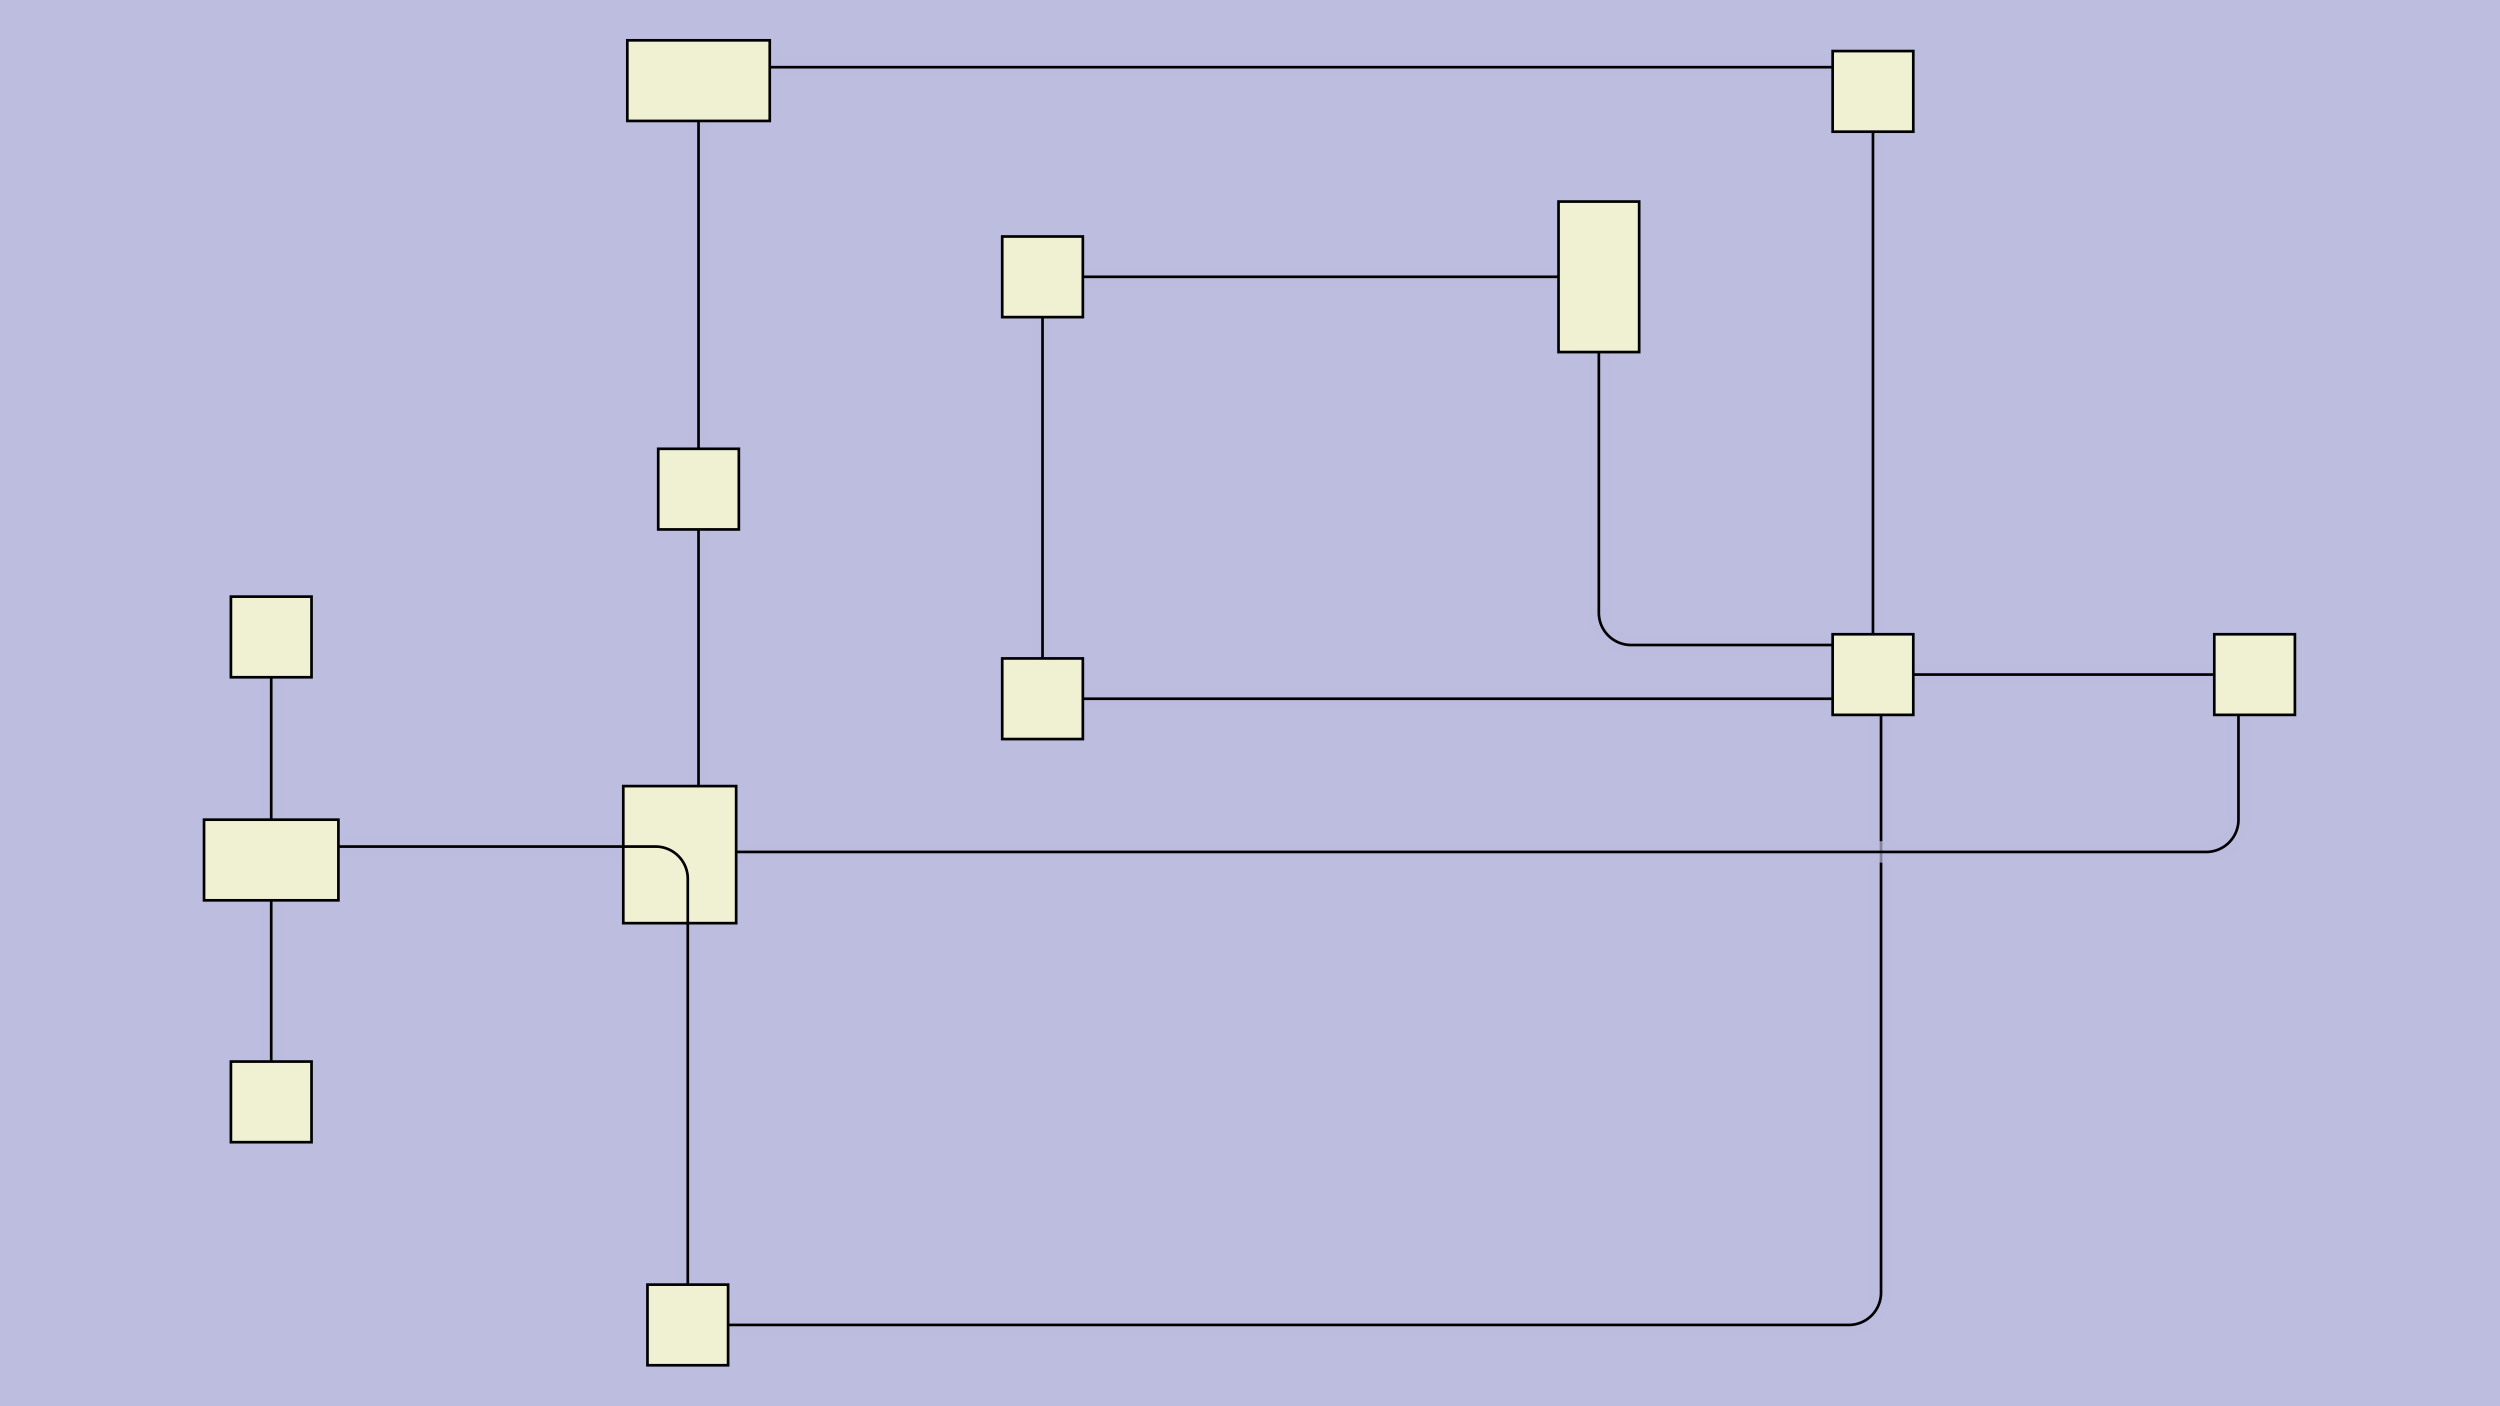 <svg xmlns:xlink="http://www.w3.org/1999/xlink" xmlns="http://www.w3.org/2000/svg" height="270px" width="480px" id="SVGCanvas" onmouseup="" onmousemove="">
<rect fill="#bdbddf" width="100%" height="100%" y="0" x="0" id="background" onmousedown="bgmousedown(evt)"/>
<g id="foreground" transform="translate(31.434,0),scale(0.516),translate(-120,-130)">
  <g id="edges"><g id="266"><path style="stroke:#bdbddf; stroke-width:8px; fill:none;" opacity="0.7" d="M 741,155L 345.5,155"/><g><path style="stroke:#ff0; stroke-width:8px; fill:none; " opacity="0" d="M 741,155L 345.5,155"/></g><path style="stroke:black; fill:none;" d="M 741,155L 345.5,155"/><g><g><path style="stroke:#0ff; stroke-width:8px; fill:none; " opacity="0" d="M 741,155 L 345.5,155" onmousedown='segmousedown("266","0",evt);' onmouseover='segmouseover("266","0",evt);' onmouseout='segmouseout("266","0",evt);' onclick='segclick("266","0",evt);'/></g></g></g><g id="267"><path style="stroke:#bdbddf; stroke-width:8px; fill:none;" opacity="0.7" d="M 319,175L 319,297"/><g><path style="stroke:#ff0; stroke-width:8px; fill:none; " opacity="0" d="M 319,175L 319,297"/></g><path style="stroke:black; fill:none;" d="M 319,175L 319,297"/><g><g><path style="stroke:#0ff; stroke-width:8px; fill:none; " opacity="0" d="M 319,175 L 319,297" onmousedown='segmousedown("267","0",evt);' onmouseover='segmouseover("267","0",evt);' onmouseout='segmouseout("267","0",evt);' onclick='segclick("267","0",evt);'/></g></g></g><g id="268"><path style="stroke:#bdbddf; stroke-width:8px; fill:none;" opacity="0.7" d="M 756,366L 756,179"/><g><path style="stroke:#ff0; stroke-width:8px; fill:none; " opacity="0" d="M 756,366L 756,179"/></g><path style="stroke:black; fill:none;" d="M 756,366L 756,179"/><g><g><path style="stroke:#0ff; stroke-width:8px; fill:none; " opacity="0" d="M 756,366 L 756,179" onmousedown='segmousedown("268","0",evt);' onmouseover='segmouseover("268","0",evt);' onmouseout='segmouseout("268","0",evt);' onclick='segclick("268","0",evt);'/></g></g></g><g id="269"><path style="stroke:#bdbddf; stroke-width:8px; fill:none;" opacity="0.7" d="M 759,396 V 611 a 12,12 0 0,1 -12,12L 330,623"/><g><path style="stroke:#ff0; stroke-width:8px; fill:none; " opacity="0" d="M 759,396 V 611 a 12,12 0 0,1 -12,12L 330,623"/></g><path style="stroke:black; fill:none;" d="M 759,396 V 611 a 12,12 0 0,1 -12,12L 330,623"/><g><g><path style="stroke:#0ff; stroke-width:8px; fill:none; " opacity="0" d="M 759,396 L 759,623" onmousedown='segmousedown("269","0",evt);' onmouseover='segmouseover("269","0",evt);' onmouseout='segmouseout("269","0",evt);' onclick='segclick("269","0",evt);'/><path style="stroke:#0ff; stroke-width:8px; fill:none; " opacity="0" d="M 759,623 L 330,623" onmousedown='segmousedown("269","1",evt);' onmouseover='segmouseover("269","1",evt);' onmouseout='segmouseout("269","1",evt);' onclick='segclick("269","1",evt);'/></g></g></g>

<g id="270"><path style="stroke:#bdbddf; stroke-width:8px; fill:none;" opacity="0.7" d="M 315,608 V 457 a 12,12 0 0,0 -12,-12L 185,445"/><g><path style="stroke:#ff0; stroke-width:8px; fill:none; " opacity="0" d="M 315,608 V 457 a 12,12 0 0,0 -12,-12L 185,445"/></g>

<path style="stroke:none; fill:none;" d="M 315,608 V 457 a 12,12 0 0,0 -12,-12L 185,445"/>

<g><g><path style="stroke:#0ff; stroke-width:8px; fill:none; " opacity="0" d="M 315,608 L 315,445" onmousedown='segmousedown("270","0",evt);' onmouseover='segmouseover("270","0",evt);' onmouseout='segmouseout("270","0",evt);' onclick='segclick("270","0",evt);'/><path style="stroke:#0ff; stroke-width:8px; fill:none; " opacity="0" d="M 315,445 L 185,445" onmousedown='segmousedown("270","1",evt);' onmouseover='segmouseover("270","1",evt);' onmouseout='segmouseout("270","1",evt);' onclick='segclick("270","1",evt);'/></g></g></g>

<g id="271"><path style="stroke:#bdbddf; stroke-width:8px; fill:none;" opacity="0.7" d="M 319,327L 319,422.5"/><g><path style="stroke:#ff0; stroke-width:8px; fill:none; " opacity="0" d="M 319,327L 319,422.5"/></g><path style="stroke:black; fill:none;" d="M 319,327L 319,422.5"/><g><g><path style="stroke:#0ff; stroke-width:8px; fill:none; " opacity="0" d="M 319,327 L 319,422.5" onmousedown='segmousedown("271","0",evt);' onmouseover='segmouseover("271","0",evt);' onmouseout='segmouseout("271","0",evt);' onclick='segclick("271","0",evt);'/></g></g></g><g id="272"><path style="stroke:#bdbddf; stroke-width:8px; fill:none;" opacity="0.7" d="M 333,447 H 880 a 12,12 0 0,0 12,-12L 892,396"/><g><path style="stroke:#ff0; stroke-width:8px; fill:none; " opacity="0" d="M 333,447 H 880 a 12,12 0 0,0 12,-12L 892,396"/></g><path style="stroke:black; fill:none;" d="M 333,447 H 880 a 12,12 0 0,0 12,-12L 892,396"/><g><g><path style="stroke:#0ff; stroke-width:8px; fill:none; " opacity="0" d="M 333,447 L 892,447" onmousedown='segmousedown("272","0",evt);' onmouseover='segmouseover("272","0",evt);' onmouseout='segmouseout("272","0",evt);' onclick='segclick("272","0",evt);'/><path style="stroke:#0ff; stroke-width:8px; fill:none; " opacity="0" d="M 892,447 L 892,396" onmousedown='segmousedown("272","1",evt);' onmouseover='segmouseover("272","1",evt);' onmouseout='segmouseout("272","1",evt);' onclick='segclick("272","1",evt);'/></g></g></g><g id="273"><path style="stroke:#bdbddf; stroke-width:8px; fill:none;" opacity="0.7" d="M 883,381L 771,381"/><g><path style="stroke:#ff0; stroke-width:8px; fill:none; " opacity="0" d="M 883,381L 771,381"/></g><path style="stroke:black; fill:none;" d="M 883,381L 771,381"/><g><g><path style="stroke:#0ff; stroke-width:8px; fill:none; " opacity="0" d="M 883,381 L 771,381" onmousedown='segmousedown("273","0",evt);' onmouseover='segmouseover("273","0",evt);' onmouseout='segmouseout("273","0",evt);' onclick='segclick("273","0",evt);'/></g></g></g><g id="274"><path style="stroke:#bdbddf; stroke-width:8px; fill:none;" opacity="0.7" d="M 160,435L 160,382"/><g><path style="stroke:#ff0; stroke-width:8px; fill:none; " opacity="0" d="M 160,435L 160,382"/></g><path style="stroke:black; fill:none;" d="M 160,435L 160,382"/><g><g><path style="stroke:#0ff; stroke-width:8px; fill:none; " opacity="0" d="M 160,435 L 160,382" onmousedown='segmousedown("274","0",evt);' onmouseover='segmouseover("274","0",evt);' onmouseout='segmouseout("274","0",evt);' onclick='segclick("274","0",evt);'/></g></g></g><g id="275"><path style="stroke:#bdbddf; stroke-width:8px; fill:none;" opacity="0.7" d="M 160,465L 160,525"/><g><path style="stroke:#ff0; stroke-width:8px; fill:none; " opacity="0" d="M 160,465L 160,525"/></g><path style="stroke:black; fill:none;" d="M 160,465L 160,525"/><g><g><path style="stroke:#0ff; stroke-width:8px; fill:none; " opacity="0" d="M 160,465 L 160,525" onmousedown='segmousedown("275","0",evt);' onmouseover='segmouseover("275","0",evt);' onmouseout='segmouseout("275","0",evt);' onclick='segclick("275","0",evt);'/></g></g></g><g id="276"><path style="stroke:#bdbddf; stroke-width:8px; fill:none;" opacity="0.7" d="M 741,370 H 666 a 12,12 0 0,1 -12,-12L 654,261"/><g><path style="stroke:#ff0; stroke-width:8px; fill:none; " opacity="0" d="M 741,370 H 666 a 12,12 0 0,1 -12,-12L 654,261"/></g><path style="stroke:black; fill:none;" d="M 741,370 H 666 a 12,12 0 0,1 -12,-12L 654,261"/><g><g><path style="stroke:#0ff; stroke-width:8px; fill:none; " opacity="0" d="M 741,370 L 654,370" onmousedown='segmousedown("276","0",evt);' onmouseover='segmouseover("276","0",evt);' onmouseout='segmouseout("276","0",evt);' onclick='segclick("276","0",evt);'/><path style="stroke:#0ff; stroke-width:8px; fill:none; " opacity="0" d="M 654,370 L 654,261" onmousedown='segmousedown("276","1",evt);' onmouseover='segmouseover("276","1",evt);' onmouseout='segmouseout("276","1",evt);' onclick='segclick("276","1",evt);'/></g></g></g><g id="277"><path style="stroke:#bdbddf; stroke-width:8px; fill:none;" opacity="0.7" d="M 639,233L 462,233"/><g><path style="stroke:#ff0; stroke-width:8px; fill:none; " opacity="0" d="M 639,233L 462,233"/></g><path style="stroke:black; fill:none;" d="M 639,233L 462,233"/><g><g><path style="stroke:#0ff; stroke-width:8px; fill:none; " opacity="0" d="M 639,233 L 462,233" onmousedown='segmousedown("277","0",evt);' onmouseover='segmouseover("277","0",evt);' onmouseout='segmouseout("277","0",evt);' onclick='segclick("277","0",evt);'/></g></g></g><g id="278"><path style="stroke:#bdbddf; stroke-width:8px; fill:none;" opacity="0.7" d="M 447,248L 447,375"/><g><path style="stroke:#ff0; stroke-width:8px; fill:none; " opacity="0" d="M 447,248L 447,375"/></g><path style="stroke:black; fill:none;" d="M 447,248L 447,375"/><g><g><path style="stroke:#0ff; stroke-width:8px; fill:none; " opacity="0" d="M 447,248 L 447,375" onmousedown='segmousedown("278","0",evt);' onmouseover='segmouseover("278","0",evt);' onmouseout='segmouseout("278","0",evt);' onclick='segclick("278","0",evt);'/></g></g></g><g id="279"><path style="stroke:#bdbddf; stroke-width:8px; fill:none;" opacity="0.7" d="M 462,390L 741,390"/><g><path style="stroke:#ff0; stroke-width:8px; fill:none; " opacity="0" d="M 462,390L 741,390"/></g><path style="stroke:black; fill:none;" d="M 462,390L 741,390"/><g><g><path style="stroke:#0ff; stroke-width:8px; fill:none; " opacity="0" d="M 462,390 L 741,390" onmousedown='segmousedown("279","0",evt);' onmouseover='segmouseover("279","0",evt);' onmouseout='segmouseout("279","0",evt);' onclick='segclick("279","0",evt);'/></g></g></g></g>
  <g id="nodes"><g id="263" onmousedown="nodemousedown(263,evt);" onmouseover="nodemouseover(263,evt);" onmouseout="nodemouseout(263,evt);" transform="translate(654,233)"><rect x="-21" y="-34" width="42" height="68" fill="#0ff" style="stroke:none; opacity:0.75;" display="none"/><rect x="-15" y="-28" width="30" height="56" fill="#f0f0d2" style="stroke:black; opacity:1;"/></g><g id="258" onmousedown="nodemousedown(258,evt);" onmouseover="nodemouseover(258,evt);" onmouseout="nodemouseout(258,evt);" transform="translate(756,381)"><rect x="-21" y="-21" width="42" height="42" fill="#0ff" style="stroke:none; opacity:0.75;" display="none"/><rect x="-15" y="-15" width="30" height="30" fill="#f0f0d2" style="stroke:black; opacity:1;"/></g><g id="265" onmousedown="nodemousedown(265,evt);" onmouseover="nodemouseover(265,evt);" onmouseout="nodemouseout(265,evt);" transform="translate(447,390)"><rect x="-21" y="-21" width="42" height="42" fill="#0ff" style="stroke:none; opacity:0.75;" display="none"/><rect x="-15" y="-15" width="30" height="30" fill="#f0f0d2" style="stroke:black; opacity:1;"/></g><g id="264" onmousedown="nodemousedown(264,evt);" onmouseover="nodemouseover(264,evt);" onmouseout="nodemouseout(264,evt);" transform="translate(447,233)"><rect x="-21" y="-21" width="42" height="42" fill="#0ff" style="stroke:none; opacity:0.75;" display="none"/><rect x="-15" y="-15" width="30" height="30" fill="#f0f0d2" style="stroke:black; opacity:1;"/></g><g id="257" onmousedown="nodemousedown(257,evt);" onmouseover="nodemouseover(257,evt);" onmouseout="nodemouseout(257,evt);" transform="translate(898,381)"><rect x="-21" y="-21" width="42" height="42" fill="#0ff" style="stroke:none; opacity:0.75;" display="none"/><rect x="-15" y="-15" width="30" height="30" fill="#f0f0d2" style="stroke:black; opacity:1;"/></g><g id="253" onmousedown="nodemousedown(253,evt);" onmouseover="nodemouseover(253,evt);" onmouseout="nodemouseout(253,evt);" transform="translate(756,164)"><rect x="-21" y="-21" width="42" height="42" fill="#0ff" style="stroke:none; opacity:0.75;" display="none"/><rect x="-15" y="-15" width="30" height="30" fill="#f0f0d2" style="stroke:black; opacity:1;"/></g><g id="254" onmousedown="nodemousedown(254,evt);" onmouseover="nodemouseover(254,evt);" onmouseout="nodemouseout(254,evt);" transform="translate(319,160)"><rect x="-32.5" y="-21" width="65" height="42" fill="#0ff" style="stroke:none; opacity:0.75;" display="none"/><rect x="-26.5" y="-15" width="53" height="30" fill="#f0f0d2" style="stroke:black; opacity:1;"/></g><g id="256" onmousedown="nodemousedown(256,evt);" onmouseover="nodemouseover(256,evt);" onmouseout="nodemouseout(256,evt);" transform="translate(312,448)"><rect x="-27" y="-31.5" width="54" height="63" fill="#0ff" style="stroke:none; opacity:0.75;" display="none"/><rect x="-21" y="-25.5" width="42" height="51" fill="#f0f0d2" style="stroke:black; opacity:1;"/></g><g id="259" onmousedown="nodemousedown(259,evt);" onmouseover="nodemouseover(259,evt);" onmouseout="nodemouseout(259,evt);" transform="translate(315,623)"><rect x="-21" y="-21" width="42" height="42" fill="#0ff" style="stroke:none; opacity:0.75;" display="none"/><rect x="-15" y="-15" width="30" height="30" fill="#f0f0d2" style="stroke:black; opacity:1;"/></g><g id="261" onmousedown="nodemousedown(261,evt);" onmouseover="nodemouseover(261,evt);" onmouseout="nodemouseout(261,evt);" transform="translate(160,450)"><rect x="-31" y="-21" width="62" height="42" fill="#0ff" style="stroke:none; opacity:0.75;" display="none"/><rect x="-25" y="-15" width="50" height="30" fill="#f0f0d2" style="stroke:black; opacity:1;"/></g><g id="262" onmousedown="nodemousedown(262,evt);" onmouseover="nodemouseover(262,evt);" onmouseout="nodemouseout(262,evt);" transform="translate(160,540)"><rect x="-21" y="-21" width="42" height="42" fill="#0ff" style="stroke:none; opacity:0.75;" display="none"/><rect x="-15" y="-15" width="30" height="30" fill="#f0f0d2" style="stroke:black; opacity:1;"/></g><g id="260" onmousedown="nodemousedown(260,evt);" onmouseover="nodemouseover(260,evt);" onmouseout="nodemouseout(260,evt);" transform="translate(160,367)"><rect x="-21" y="-21" width="42" height="42" fill="#0ff" style="stroke:none; opacity:0.75;" display="none"/><rect x="-15" y="-15" width="30" height="30" fill="#f0f0d2" style="stroke:black; opacity:1;"/></g><g id="255" onmousedown="nodemousedown(255,evt);" onmouseover="nodemouseover(255,evt);" onmouseout="nodemouseout(255,evt);" transform="translate(319,312)"><rect x="-21" y="-21" width="42" height="42" fill="#0ff" style="stroke:none; opacity:0.75;" display="none"/><rect x="-15" y="-15" width="30" height="30" fill="#f0f0d2" style="stroke:black; opacity:1;"/></g></g>
  <g id="BPs"><g onmousedown="bpmousedown(292,evt);" onmouseover="bpmouseover(292,evt);" onmouseout="bpmouseout(292,evt);" transform="translate(759,623)" opacity="0"><ellipse cx="0" cy="0" rx="16" ry="16" fill="#0ff" style="stroke:none; opacity:0.75;" display="none"/><ellipse cx="0" cy="0" rx="10" ry="10" fill="#777" style="stroke:black;"/></g><g onmousedown="bpmousedown(295,evt);" onmouseover="bpmouseover(295,evt);" onmouseout="bpmouseout(295,evt);" transform="translate(315,445)" opacity="0"><ellipse cx="0" cy="0" rx="16" ry="16" fill="#0ff" style="stroke:none; opacity:0.75;" display="none"/><ellipse cx="0" cy="0" rx="10" ry="10" fill="#777" style="stroke:black;"/></g><g onmousedown="bpmousedown(302,evt);" onmouseover="bpmouseover(302,evt);" onmouseout="bpmouseout(302,evt);" transform="translate(892,447)" opacity="0"><ellipse cx="0" cy="0" rx="16" ry="16" fill="#0ff" style="stroke:none; opacity:0.75;" display="none"/><ellipse cx="0" cy="0" rx="10" ry="10" fill="#777" style="stroke:black;"/></g><g onmousedown="bpmousedown(315,evt);" onmouseover="bpmouseover(315,evt);" onmouseout="bpmouseout(315,evt);" transform="translate(654,370)" opacity="0"><ellipse cx="0" cy="0" rx="16" ry="16" fill="#0ff" style="stroke:none; opacity:0.75;" display="none"/><ellipse cx="0" cy="0" rx="9.2" ry="9.2" fill="#777" style="stroke:black;"/></g></g>
  <g id="ports"/>
  <path style="stroke:black; fill:none;" d="M 315,608 V 457 a 12,12 0 0,0 -12,-12L 185,445"/>
</g>
</svg>
